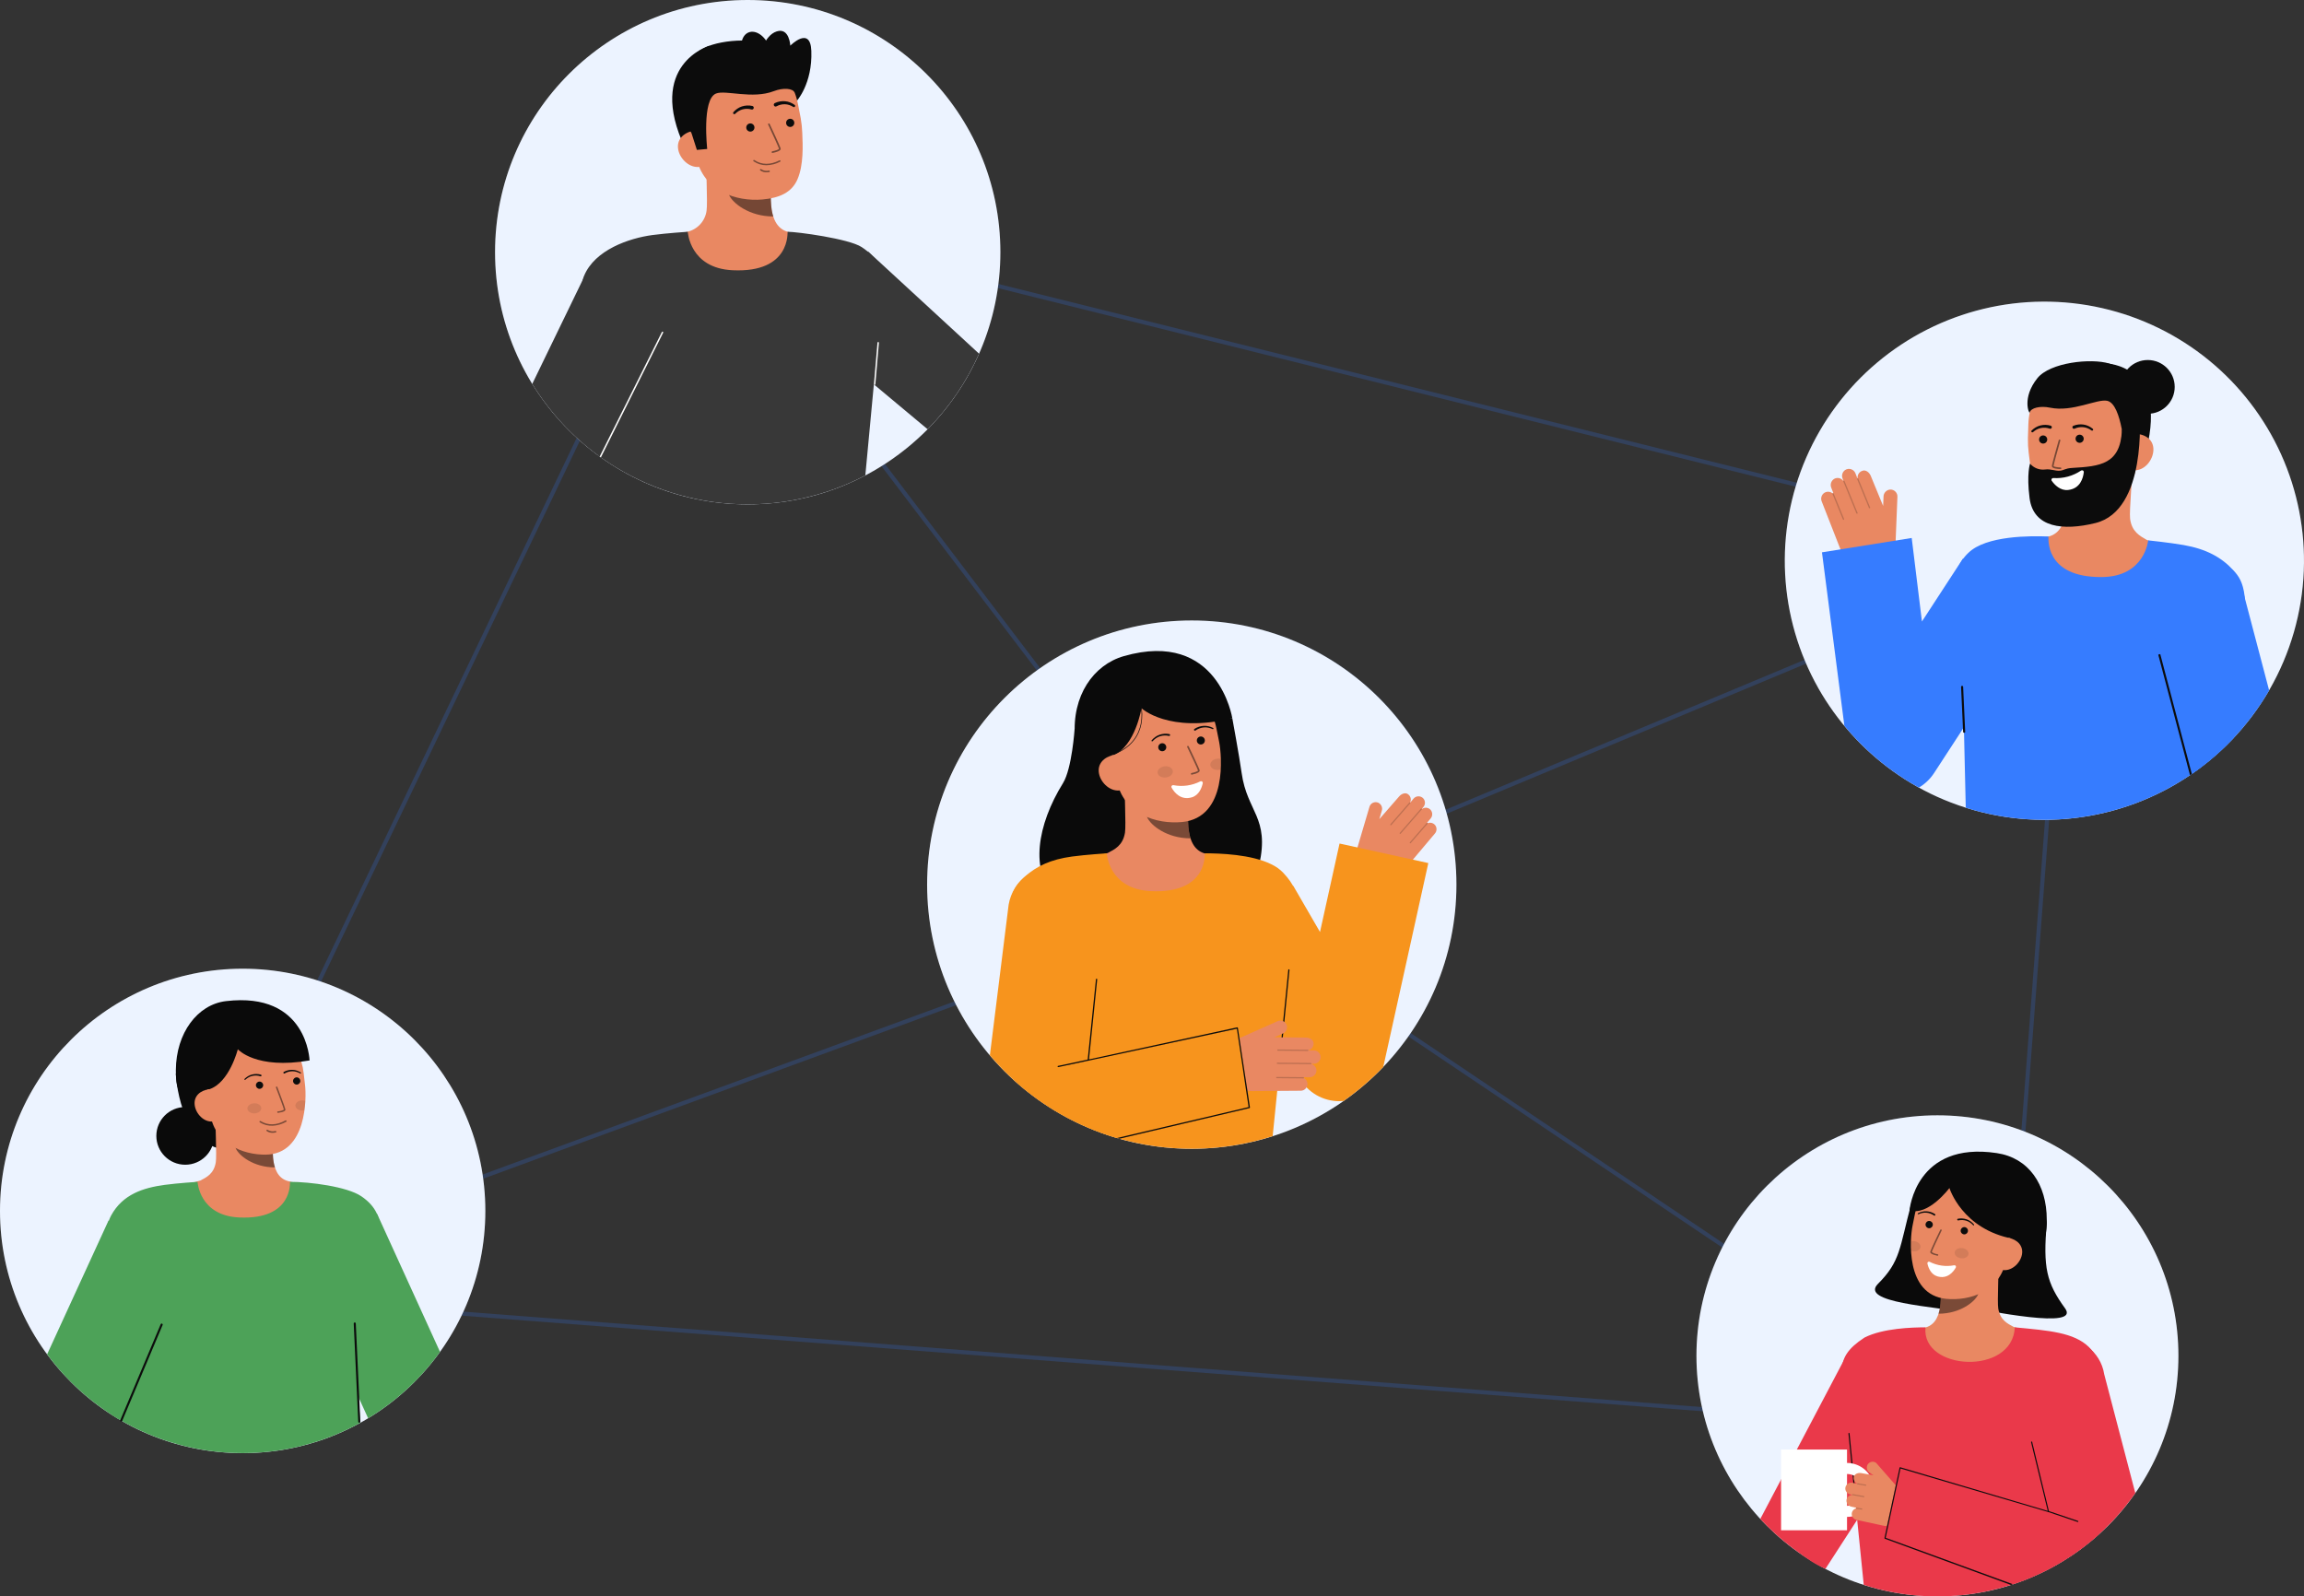 <svg width="355" height="246" viewBox="0 0 355 246" fill="none" xmlns="http://www.w3.org/2000/svg">
    <rect x="0" y="0" width="355" height="246" fill="#333333" stroke="none"/>
    <g clip-path="url(#clip0_1_3041)">
        <path opacity="0.2" d="M106.166 31.892L105.913 31.829L25.803 199.249L308.209 221.011L308.528 221.035L318.875 85.127L318.896 84.86L106.166 31.892ZM187.292 139.559L26.914 198.4L106.151 32.808L187.292 139.559ZM187.763 140.063L307.057 220.283L27.771 198.763L187.763 140.063ZM187.91 139.321L106.889 32.726L317.549 85.178L187.91 139.321ZM307.958 220.124L188.473 139.774L318.201 85.596L307.958 220.124Z" fill="#367CFF"/>
        <path d="M354.97 87.958C354.714 94.403 352.9 100.691 349.681 106.284C346.461 111.877 341.934 116.608 336.484 120.075C331.035 123.541 324.826 125.638 318.387 126.188C311.949 126.738 305.473 125.724 299.513 123.232C296.718 122.063 294.067 120.576 291.612 118.801C286.92 115.42 283.015 111.067 280.164 106.041V106.036C277.124 100.66 275.375 94.653 275.053 88.488C274.731 82.323 275.845 76.167 278.309 70.504C280.773 64.841 284.518 59.826 289.251 55.852C293.984 51.878 299.576 49.054 305.587 47.601C311.597 46.149 317.864 46.107 323.894 47.48C329.924 48.853 335.552 51.602 340.338 55.513C345.123 59.424 348.935 64.389 351.474 70.019C354.013 75.648 355.209 81.789 354.969 87.958L354.97 87.958Z" fill="white"/>
        <path opacity="0.09" d="M354.97 87.958C354.714 94.403 352.9 100.691 349.681 106.284C346.461 111.877 341.934 116.608 336.484 120.075C331.035 123.541 324.826 125.638 318.387 126.188C311.949 126.738 305.473 125.724 299.513 123.232C296.718 122.063 294.067 120.576 291.612 118.801C286.92 115.42 283.015 111.067 280.164 106.041V106.036C277.124 100.66 275.375 94.653 275.053 88.488C274.731 82.323 275.845 76.167 278.309 70.504C280.773 64.841 284.518 59.826 289.251 55.852C293.984 51.878 299.576 49.054 305.587 47.601C311.597 46.149 317.864 46.107 323.894 47.48C329.924 48.853 335.552 51.602 340.338 55.513C345.123 59.424 348.935 64.389 351.474 70.019C354.013 75.648 355.209 81.789 354.969 87.958L354.97 87.958Z" fill="#367CFF"/>
        <path d="M324.457 56.001C324.457 56.001 334.02 56.118 330.723 69.274L329.825 69.317L328.002 69.406" fill="#0C0C0C"/>
        <path d="M313.779 83.076C313.823 83.072 314 91.277 323.555 90.933C330.169 90.695 332.793 83.8 332.944 83.806C332.239 83.628 331.05 83.361 330.741 83.181C329.724 82.585 328.461 81.955 328.204 79.929C328.057 78.761 328.615 72.837 328.56 71.659L318.348 73.523C318.393 76.008 319.16 81.794 315.65 82.677C315.065 82.823 314.437 82.954 313.779 83.076Z" fill="#E98862"/>
        <path opacity="0.52" d="M317.937 80.413C318.116 79.909 318.238 79.387 318.303 78.856C318.461 77.646 318.487 76.421 318.378 75.205C320.447 75.008 322.418 74.235 324.069 72.975C324.23 73.674 325.146 76.744 324.833 77.391C324.244 78.616 321.623 80.556 317.937 80.413Z" fill="#0C0C0C"/>
        <path d="M320.255 78.963C324.259 78.677 329.088 76.245 329.255 70.83L329.407 65.945C329.575 60.531 326.861 56.053 321.755 55.896C316.649 55.737 312.696 60.009 312.528 65.423L312.461 67.586C312.451 68.329 312.491 69.072 312.583 69.81C312.809 71.761 313.161 74.727 314.448 76.753C315.663 78.665 317.698 79.145 320.255 78.963Z" fill="#E98862"/>
        <path d="M328.887 72.47C330.439 72.518 331.748 70.9 331.797 69.351C331.845 67.802 330.613 66.908 329.061 66.86L328.229 67.874L327.553 72.429L328.887 72.47Z" fill="#E98862"/>
        <path d="M312.79 71.445C313.071 71.777 313.43 72.034 313.835 72.191C314.24 72.349 314.678 72.404 315.11 72.349C316.033 72.233 316.645 72.612 317.415 72.535C318.062 72.472 318.174 72.174 319.278 72.109C323.539 71.857 326.736 71.588 326.944 66.251L329.656 63.847C329.656 63.847 330.867 78.638 322.853 80.604C317.928 81.811 313.31 81.37 312.716 76.753C312.233 73.001 312.79 71.445 312.79 71.445Z" fill="#0C0C0C"/>
        <path d="M314.809 68.356C315.157 68.356 315.439 68.075 315.439 67.728C315.439 67.381 315.157 67.1 314.809 67.1C314.462 67.1 314.18 67.381 314.18 67.728C314.18 68.075 314.462 68.356 314.809 68.356Z" fill="#0C0C0C"/>
        <path d="M320.431 68.239C320.779 68.239 321.06 67.958 321.06 67.611C321.06 67.264 320.779 66.983 320.431 66.983C320.083 66.983 319.802 67.264 319.802 67.611C319.802 67.958 320.083 68.239 320.431 68.239Z" fill="#0C0C0C"/>
        <path d="M327.388 69.952C327.388 69.952 327.004 62.28 324.685 61.765C323.141 61.421 319.341 63.548 315.871 62.822C314.353 62.504 312.9 62.853 312.74 63.57C312.676 63.853 311.475 61.34 313.917 58.281C315.862 55.846 322.185 55.161 324.998 56.022C332.787 58.407 329.376 67.204 329.376 67.204L328.978 69.839L327.388 69.952Z" fill="#0C0C0C"/>
        <path d="M330.928 63.766C333.221 63.766 335.079 61.911 335.079 59.622C335.079 57.334 333.221 55.478 330.928 55.478C328.635 55.478 326.777 57.334 326.777 59.622C326.777 61.911 328.635 63.766 330.928 63.766Z" fill="#0C0C0C"/>
        <g opacity="0.52">
            <path d="M317.492 72.289H317.482C316.982 72.275 316.145 72.195 316.154 71.822C316.163 71.513 317.107 68.196 317.214 67.819C317.224 67.786 317.245 67.759 317.275 67.742C317.304 67.726 317.339 67.722 317.372 67.731C317.404 67.74 317.432 67.762 317.448 67.792C317.465 67.821 317.469 67.856 317.459 67.888C317.041 69.357 316.415 71.619 316.409 71.828C316.456 71.918 316.971 72.019 317.489 72.034C317.522 72.033 317.555 72.046 317.579 72.07C317.603 72.093 317.617 72.126 317.617 72.159C317.618 72.193 317.605 72.225 317.581 72.25C317.558 72.274 317.525 72.287 317.492 72.288V72.289Z" fill="#0C0C0C"/>
        </g>
        <path d="M315.969 65.594C315.452 65.441 314.904 65.43 314.382 65.562C314.125 65.625 313.879 65.727 313.652 65.863C313.427 65.996 313.22 66.157 313.036 66.343C313.004 66.371 312.985 66.411 312.982 66.454C312.98 66.497 312.995 66.539 313.023 66.571C313.052 66.603 313.092 66.622 313.135 66.624C313.178 66.627 313.22 66.612 313.252 66.583L313.261 66.575C313.433 66.42 313.624 66.288 313.829 66.181C314.03 66.074 314.247 65.999 314.471 65.957C314.914 65.87 315.372 65.902 315.798 66.049L315.814 66.055C315.845 66.067 315.877 66.072 315.909 66.071C315.941 66.07 315.973 66.063 316.002 66.05C316.032 66.037 316.058 66.017 316.08 65.994C316.102 65.97 316.119 65.943 316.131 65.912C316.142 65.882 316.147 65.85 316.145 65.818C316.144 65.785 316.136 65.754 316.122 65.725C316.108 65.696 316.089 65.67 316.065 65.648C316.041 65.626 316.013 65.61 315.982 65.599L315.969 65.594Z" fill="#0C0C0C"/>
        <path d="M319.677 66.05C320.087 65.862 320.539 65.785 320.988 65.829C321.216 65.849 321.439 65.903 321.65 65.99C321.864 66.077 322.067 66.19 322.253 66.327L322.263 66.334C322.297 66.356 322.339 66.365 322.38 66.358C322.421 66.35 322.457 66.328 322.481 66.294C322.506 66.261 322.517 66.22 322.512 66.179C322.506 66.138 322.486 66.1 322.454 66.074C322.252 65.908 322.031 65.767 321.794 65.656C321.555 65.543 321.3 65.466 321.038 65.427C320.505 65.347 319.961 65.412 319.461 65.614C319.403 65.639 319.356 65.687 319.332 65.746C319.308 65.805 319.309 65.871 319.333 65.93C319.358 65.989 319.404 66.036 319.463 66.061C319.522 66.085 319.588 66.086 319.648 66.062L319.659 66.057L319.677 66.05Z" fill="#0C0C0C"/>
        <path d="M345.169 103.565C344.814 106.248 344.466 109.932 344.156 113.742C342.944 115.03 341.648 116.236 340.276 117.353C339.404 118.061 338.504 118.733 337.576 119.37C332.559 122.789 326.829 125.024 320.818 125.907C314.808 126.791 308.676 126.298 302.884 124.468C302.805 120.929 302.697 116.156 302.591 111.782C302.468 106.738 302.344 102.221 302.278 100.737C302.003 94.847 300.439 90.917 301.622 87.704C301.975 86.752 302.544 85.895 303.283 85.199C306.038 82.507 312.881 82.569 315.625 82.675C315.673 82.677 314.825 89 323.855 88.924C330.493 88.87 330.99 83.27 330.99 83.27C330.99 83.27 334.261 83.61 336.433 83.987C339.986 84.608 342.296 85.908 344.093 87.851C345.77 89.662 346.76 91.585 345.169 103.565Z" fill="#367CFF"/>
        <path d="M292.081 83.299L292.354 76.552C292.36 76.403 292.335 76.255 292.281 76.117C292.227 75.979 292.144 75.853 292.038 75.749C291.933 75.644 291.807 75.562 291.668 75.509C291.529 75.456 291.38 75.432 291.232 75.44C290.958 75.462 290.702 75.584 290.514 75.784C290.326 75.984 290.219 76.246 290.213 76.52L290.155 77.967L288.246 73.333C288.043 72.815 287.461 72.308 286.893 72.573C286.667 72.661 286.479 72.823 286.357 73.032C286.236 73.241 286.189 73.485 286.224 73.724C286.219 73.724 286.214 73.725 286.208 73.727C286.205 73.729 286.201 73.731 286.198 73.734L285.885 72.934C285.827 72.786 285.736 72.653 285.62 72.544C285.504 72.435 285.365 72.353 285.213 72.305C285.061 72.256 284.9 72.243 284.742 72.264C284.584 72.285 284.433 72.342 284.3 72.429C284.093 72.571 283.94 72.779 283.869 73.019C283.797 73.259 283.81 73.517 283.906 73.749L284.039 74.089C284.031 74.097 284.024 74.107 284.02 74.118C283.876 73.909 283.663 73.758 283.418 73.691C283.173 73.625 282.912 73.647 282.683 73.755C282.435 73.88 282.243 74.094 282.146 74.354C282.049 74.615 282.054 74.901 282.16 75.158L282.491 76.004C282.478 75.995 282.463 75.99 282.447 75.988C282.432 75.986 282.416 75.988 282.401 75.994C282.384 76.001 282.37 76.014 282.359 76.029C282.18 75.879 281.955 75.791 281.721 75.779C281.486 75.768 281.255 75.834 281.061 75.967C280.861 76.111 280.716 76.319 280.648 76.555C280.581 76.792 280.595 77.045 280.69 77.272L283.483 84.408C283.874 85.406 284.555 86.265 285.438 86.875C286.321 87.485 287.366 87.817 288.44 87.83C289.365 87.841 290.259 87.491 290.931 86.855C291.602 86.219 291.999 85.346 292.036 84.423L292.081 83.299Z" fill="#E98862"/>
        <g opacity="0.2">
            <path d="M288.09 78.32C288.066 78.329 288.039 78.328 288.015 78.318C287.991 78.308 287.973 78.289 287.963 78.265L286.154 73.856C286.148 73.844 286.145 73.83 286.145 73.817C286.144 73.804 286.146 73.79 286.151 73.778C286.156 73.765 286.164 73.754 286.173 73.744C286.182 73.735 286.194 73.727 286.206 73.722C286.219 73.717 286.232 73.715 286.245 73.715C286.259 73.715 286.272 73.718 286.284 73.724C286.296 73.729 286.307 73.737 286.316 73.747C286.326 73.757 286.333 73.768 286.337 73.781L288.146 78.19C288.151 78.202 288.153 78.215 288.153 78.228C288.153 78.241 288.151 78.254 288.146 78.266C288.141 78.278 288.133 78.288 288.124 78.298C288.115 78.307 288.104 78.314 288.092 78.319L288.09 78.32Z" fill="#0C0C0C"/>
        </g>
        <g opacity="0.2">
            <path d="M286.164 79.17C286.14 79.179 286.113 79.179 286.089 79.168C286.065 79.158 286.046 79.139 286.037 79.115L284.018 74.194C284.009 74.17 284.009 74.143 284.019 74.12C284.029 74.096 284.048 74.077 284.072 74.067C284.096 74.058 284.123 74.059 284.146 74.069C284.17 74.079 284.189 74.097 284.2 74.121L286.218 79.041C286.228 79.066 286.228 79.093 286.218 79.117C286.208 79.141 286.188 79.16 286.164 79.17V79.17Z" fill="#0C0C0C"/>
        </g>
        <g opacity="0.2">
            <path d="M284.083 80.102C284.059 80.112 284.032 80.111 284.008 80.101C283.984 80.091 283.966 80.071 283.956 80.047L282.346 76.122C282.336 76.098 282.336 76.071 282.346 76.047C282.356 76.023 282.375 76.004 282.4 75.994C282.424 75.984 282.451 75.984 282.475 75.994C282.499 76.004 282.519 76.024 282.528 76.048L284.14 79.972C284.15 79.996 284.149 80.023 284.139 80.047C284.129 80.071 284.11 80.09 284.086 80.1L284.083 80.102Z" fill="#0C0C0C"/>
        </g>
        <path d="M314.454 93.876L298.005 119.122C297.406 120.039 296.605 120.808 295.662 121.368C294.261 120.596 292.908 119.739 291.612 118.801C288.849 116.811 286.352 114.477 284.183 111.855L280.728 85.114L294.555 82.902L296.132 95.774L302.449 86.079L314.454 93.876Z" fill="#367CFF"/>
        <path d="M316.383 73.666C317.892 73.766 319.391 73.362 320.644 72.516C320.687 72.487 320.738 72.471 320.79 72.469C320.843 72.468 320.894 72.482 320.939 72.508C320.984 72.535 321.02 72.575 321.044 72.621C321.067 72.668 321.077 72.72 321.071 72.772C320.97 73.662 320.53 75.298 318.66 75.507C317.453 75.641 316.578 74.716 316.137 74.1C316.107 74.058 316.089 74.007 316.086 73.955C316.084 73.903 316.096 73.851 316.122 73.805C316.147 73.76 316.186 73.722 316.232 73.698C316.278 73.673 316.331 73.662 316.383 73.666Z" fill="white"/>
        <path d="M349.63 106.402C347.199 110.586 344.03 114.296 340.276 117.353C339.404 118.06 338.504 118.733 337.576 119.37L331.151 94.971L345.62 91.172L349.63 106.402Z" fill="#367CFF"/>
        <path d="M337.717 119.274C337.671 119.304 337.621 119.338 337.576 119.37C337.531 119.401 337.484 119.433 337.439 119.463L332.542 100.876L332.851 100.795L337.717 119.274Z" fill="#0C0C0C"/>
        <path d="M302.63 112.932C302.59 112.93 302.552 112.914 302.524 112.886C302.496 112.857 302.479 112.82 302.477 112.78L302.161 105.854C302.159 105.812 302.174 105.77 302.203 105.739C302.231 105.708 302.271 105.69 302.313 105.688C302.355 105.686 302.397 105.701 302.428 105.729C302.459 105.758 302.478 105.797 302.48 105.839L302.795 112.766C302.797 112.808 302.782 112.849 302.754 112.88C302.725 112.911 302.686 112.93 302.644 112.932H302.63Z" fill="#0C0C0C"/>
        <path d="M183.629 177.026C206.15 177.026 224.407 158.802 224.407 136.321C224.407 113.84 206.15 95.615 183.629 95.615C161.108 95.615 142.851 113.84 142.851 136.321C142.851 158.802 161.108 177.026 183.629 177.026Z" fill="white"/>
        <path opacity="0.09" d="M224.408 136.32C224.408 144.37 222.016 152.24 217.536 158.934C213.055 165.628 206.686 170.845 199.235 173.926C191.784 177.007 183.585 177.813 175.675 176.242C167.765 174.672 160.499 170.795 154.796 165.102C149.094 159.41 145.21 152.157 143.637 144.261C142.063 136.365 142.871 128.18 145.957 120.743C149.043 113.305 154.27 106.948 160.976 102.475C167.682 98.002 175.565 95.615 183.63 95.615C188.991 95.595 194.302 96.634 199.259 98.673C204.215 100.712 208.718 103.709 212.509 107.493C216.299 111.277 219.302 115.772 221.344 120.719C223.386 125.667 224.428 130.969 224.408 136.32Z" fill="#367CFF"/>
        <path d="M165.579 112.312C165.579 112.312 165.169 118.457 163.784 120.686C159.797 127.104 158.642 134.324 162.634 138.097C166.627 141.87 192.094 141.922 194.023 133.246C195.646 125.941 192.162 125.156 191.314 119.13C190.93 116.404 189.874 110.687 189.874 110.687" fill="#0A0A0A"/>
        <path d="M187.431 131.973C187.387 131.967 186.9 140.047 177.496 139.344C170.986 138.857 168.665 131.963 168.516 131.963C169.218 131.814 170.4 131.597 170.712 131.431C171.737 130.881 173.006 130.309 173.336 128.322C173.527 127.178 173.203 121.317 173.304 120.159L183.297 122.385C183.157 124.831 182.18 130.506 185.605 131.51C186.173 131.675 186.787 131.828 187.431 131.973Z" fill="#E98862"/>
        <path opacity="0.5" d="M183.435 129.19C183.278 128.687 183.178 128.167 183.134 127.642C183.024 126.443 183.046 125.235 183.2 124.041C181.169 123.768 179.255 122.931 177.677 121.626C177.491 122.311 176.471 125.299 176.754 125.95C177.289 127.178 179.797 129.19 183.435 129.19Z" fill="#0C0C0C"/>
        <path d="M182.143 126.673C178.203 127.054 173.106 125.48 172.05 120.243L171.097 115.517C170.041 110.28 171.941 105.481 176.88 104.489C181.82 103.496 186.369 106.999 187.424 112.237L187.846 114.329C188.252 116.339 189.172 125.994 182.143 126.673Z" fill="#E98862"/>
        <path opacity="0.1" d="M179.638 119.811C180.286 119.734 180.766 119.287 180.709 118.812C180.652 118.337 180.081 118.015 179.433 118.092C178.784 118.169 178.305 118.617 178.362 119.091C178.418 119.566 178.99 119.889 179.638 119.811Z" fill="#0C0C0C"/>
        <path opacity="0.1" d="M186.489 117.912C186.548 118.386 187.119 118.707 187.767 118.632C187.879 118.618 187.99 118.593 188.097 118.557C188.127 117.992 188.129 117.448 188.112 116.945C187.932 116.9 187.745 116.889 187.561 116.913C186.913 116.989 186.433 117.436 186.489 117.912Z" fill="#0C0C0C"/>
        <path opacity="0.5" d="M183.625 119.377H183.634C183.834 119.335 184.032 119.282 184.226 119.219C184.516 119.123 184.895 118.963 184.843 118.701C184.783 118.402 183.315 115.347 183.148 115C183.132 114.971 183.106 114.95 183.075 114.94C183.044 114.93 183.01 114.932 182.981 114.946C182.952 114.96 182.929 114.985 182.917 115.016C182.905 115.046 182.906 115.08 182.918 115.11C183.545 116.412 184.553 118.55 184.594 118.751C184.562 118.845 184.081 119.028 183.584 119.128C183.552 119.135 183.525 119.154 183.507 119.181C183.489 119.207 183.482 119.24 183.487 119.272C183.492 119.304 183.509 119.332 183.535 119.352C183.56 119.372 183.593 119.381 183.625 119.378V119.377Z" fill="#0C0C0C"/>
        <path d="M167.156 117.214L171.584 116.35C174.93 114.952 175.879 109.134 175.879 109.134C175.879 109.134 180.007 113.059 189.874 110.686C189.874 110.686 187.731 96.936 173.162 101.109C168.464 102.455 165.136 107.235 165.631 113.566C165.977 118.004 167.156 117.214 167.156 117.214Z" fill="#0A0A0A"/>
        <path d="M172.678 121.777C171.177 122.079 169.637 120.72 169.336 119.221C169.035 117.723 170.084 116.652 171.586 116.35L172.562 117.199L173.97 121.518L172.678 121.777Z" fill="#E98862"/>
        <path d="M184.212 112.563C184.588 112.298 185.027 112.137 185.485 112.096C185.716 112.074 185.948 112.087 186.174 112.134C186.402 112.18 186.624 112.255 186.833 112.356L186.84 112.359C186.863 112.369 186.889 112.369 186.912 112.36C186.935 112.351 186.954 112.333 186.965 112.311C186.975 112.288 186.977 112.262 186.969 112.239C186.961 112.215 186.945 112.195 186.923 112.184C186.701 112.067 186.465 111.978 186.22 111.92C185.974 111.86 185.721 111.838 185.468 111.853C184.957 111.881 184.462 112.046 184.036 112.33C184.019 112.34 184.005 112.354 183.994 112.37C183.983 112.386 183.975 112.404 183.971 112.423C183.967 112.443 183.967 112.462 183.971 112.481C183.975 112.501 183.983 112.519 183.994 112.535C184.005 112.551 184.019 112.565 184.035 112.575C184.052 112.586 184.07 112.593 184.09 112.597C184.109 112.6 184.129 112.599 184.148 112.595C184.167 112.59 184.185 112.582 184.201 112.571L184.204 112.568L184.212 112.563Z" fill="#0C0C0C"/>
        <path d="M180.167 113.121C179.664 113.021 179.143 113.058 178.66 113.228C178.421 113.31 178.195 113.428 177.991 113.577C177.788 113.724 177.604 113.896 177.443 114.089C177.427 114.109 177.419 114.133 177.421 114.159C177.422 114.184 177.434 114.207 177.452 114.224C177.471 114.241 177.495 114.25 177.521 114.249C177.546 114.249 177.57 114.238 177.587 114.22L177.592 114.215C177.747 114.041 177.923 113.887 178.116 113.757C178.307 113.627 178.517 113.526 178.738 113.459C179.177 113.321 179.644 113.302 180.093 113.404L180.104 113.406C180.123 113.411 180.142 113.412 180.162 113.41C180.181 113.407 180.2 113.401 180.216 113.391C180.233 113.381 180.248 113.368 180.259 113.352C180.271 113.336 180.279 113.319 180.284 113.3C180.288 113.281 180.289 113.261 180.286 113.242C180.283 113.223 180.276 113.204 180.265 113.188C180.255 113.172 180.242 113.157 180.226 113.146C180.21 113.135 180.192 113.127 180.173 113.123L180.167 113.121Z" fill="#0C0C0C"/>
        <path d="M171.587 116.278C174.564 115.172 175.552 113.12 175.856 111.592C176.053 110.574 176.035 109.525 175.802 108.514L175.71 108.54C175.939 109.538 175.957 110.572 175.762 111.577C175.462 113.079 174.489 115.099 171.554 116.188L171.587 116.278Z" fill="#0C0C0C"/>
        <path d="M209.226 130.363L211.008 124.327C211.047 124.194 211.114 124.071 211.203 123.965C211.292 123.86 211.403 123.774 211.527 123.713C211.652 123.653 211.787 123.618 211.926 123.613C212.064 123.607 212.202 123.631 212.331 123.682C212.566 123.783 212.755 123.967 212.861 124.199C212.968 124.432 212.984 124.695 212.907 124.939L212.525 126.233L215.597 122.713C215.932 122.316 216.598 122.042 217.019 122.446C217.192 122.591 217.31 122.79 217.354 123.011C217.399 123.231 217.367 123.461 217.265 123.661C217.269 123.663 217.273 123.666 217.277 123.669C217.28 123.672 217.282 123.675 217.284 123.678L217.801 123.065C217.896 122.952 218.016 122.861 218.151 122.8C218.287 122.739 218.434 122.708 218.582 122.711C218.731 122.713 218.877 122.749 219.01 122.815C219.143 122.881 219.259 122.976 219.351 123.093C219.491 123.28 219.563 123.509 219.554 123.743C219.546 123.976 219.457 124.199 219.303 124.375L219.084 124.636C219.089 124.646 219.091 124.657 219.092 124.668C219.281 124.526 219.515 124.456 219.751 124.471C219.987 124.485 220.211 124.583 220.381 124.747C220.563 124.932 220.668 125.178 220.675 125.436C220.683 125.695 220.593 125.947 220.422 126.141L219.877 126.789C219.891 126.785 219.906 126.785 219.92 126.788C219.934 126.791 219.948 126.797 219.959 126.807C219.972 126.819 219.981 126.834 219.985 126.851C220.189 126.772 220.414 126.761 220.624 126.822C220.835 126.883 221.019 127.011 221.149 127.186C221.283 127.373 221.349 127.599 221.337 127.828C221.326 128.057 221.237 128.276 221.086 128.448L216.482 133.913C215.838 134.678 214.98 135.233 214.018 135.507C213.056 135.781 212.034 135.762 211.082 135.453C210.262 135.186 209.578 134.611 209.176 133.849C208.774 133.087 208.686 132.199 208.93 131.372L209.226 130.363Z" fill="#E98862"/>
        <g opacity="0.2">
            <path d="M214.239 127.161C214.258 127.176 214.281 127.183 214.305 127.181C214.329 127.179 214.351 127.168 214.367 127.151L217.284 123.8C217.3 123.781 217.308 123.757 217.306 123.733C217.305 123.709 217.293 123.686 217.275 123.67C217.257 123.654 217.232 123.646 217.208 123.648C217.184 123.649 217.161 123.661 217.145 123.679L214.228 127.03C214.22 127.039 214.214 127.05 214.21 127.061C214.206 127.072 214.204 127.085 214.205 127.097C214.206 127.109 214.209 127.12 214.215 127.131C214.22 127.142 214.228 127.152 214.237 127.16L214.239 127.161Z" fill="#0C0C0C"/>
        </g>
        <g opacity="0.2">
            <path d="M215.684 128.486C215.703 128.501 215.726 128.509 215.75 128.507C215.774 128.505 215.796 128.494 215.812 128.476L219.068 124.736C219.075 124.727 219.082 124.717 219.085 124.705C219.089 124.694 219.091 124.682 219.09 124.67C219.089 124.657 219.086 124.646 219.08 124.635C219.075 124.624 219.067 124.615 219.058 124.607C219.04 124.591 219.016 124.584 218.992 124.586C218.967 124.587 218.945 124.598 218.928 124.616L215.675 128.355C215.667 128.365 215.661 128.375 215.657 128.387C215.653 128.398 215.652 128.41 215.653 128.422C215.653 128.434 215.657 128.446 215.662 128.457C215.667 128.468 215.675 128.477 215.684 128.485L215.684 128.486Z" fill="#0C0C0C"/>
        </g>
        <g opacity="0.2">
            <path d="M217.241 129.931C217.26 129.946 217.283 129.953 217.307 129.951C217.331 129.949 217.353 129.938 217.369 129.92L219.966 126.937C219.98 126.919 219.987 126.895 219.985 126.872C219.983 126.848 219.971 126.827 219.954 126.811C219.936 126.796 219.913 126.788 219.889 126.789C219.866 126.79 219.843 126.8 219.827 126.816L217.23 129.8C217.222 129.809 217.216 129.819 217.212 129.831C217.208 129.842 217.206 129.854 217.207 129.866C217.208 129.878 217.211 129.89 217.217 129.901C217.222 129.912 217.23 129.921 217.239 129.929L217.241 129.931Z" fill="#0C0C0C"/>
        </g>
        <path d="M220.074 132.999L213.183 164.206C213.167 164.276 213.151 164.349 213.132 164.419C211.584 166.035 209.907 167.524 208.119 168.87C207.759 169.137 207.399 169.401 207.03 169.655C206.802 169.68 206.572 169.693 206.342 169.693C205.114 169.692 203.908 169.37 202.844 168.757C201.78 168.144 200.897 167.262 200.282 166.201L187.149 143.517L199.276 136.524L203.386 143.622L206.397 129.989L220.074 132.999Z" fill="#F7941D"/>
        <path d="M198.866 147.226C198.824 147.722 198.742 148.605 198.627 149.768C198.054 155.713 196.714 168.962 196.093 175.084C188.252 177.587 179.838 177.672 171.948 175.329H171.945C166.118 173.588 160.756 170.565 156.253 166.484C156.278 161.009 156.199 154.852 155.829 150.893C154.725 139.064 155.769 137.211 157.485 135.499C157.625 135.359 157.771 135.223 157.917 135.089C159.69 133.481 161.915 132.433 165.159 131.994C167.304 131.705 170.531 131.496 170.531 131.496C170.531 131.496 170.805 137.017 177.321 137.322C186.191 137.739 185.599 131.496 185.644 131.496C187.875 131.496 192.841 131.635 195.973 133.227C195.976 133.227 195.976 133.227 195.979 133.23C196.61 133.537 197.183 133.948 197.675 134.447C201.263 138.241 199.493 139.863 198.866 147.226Z" fill="#F7941D"/>
        <path d="M184.945 120.409C183.665 121.059 182.205 121.265 180.795 120.993C180.746 120.984 180.695 120.989 180.649 121.007C180.603 121.026 180.563 121.057 180.534 121.097C180.505 121.137 180.488 121.185 180.485 121.234C180.482 121.284 180.493 121.333 180.517 121.377C180.938 122.116 181.935 123.38 183.645 122.865C184.75 122.532 185.167 121.398 185.322 120.696C185.333 120.648 185.329 120.597 185.312 120.55C185.295 120.504 185.265 120.463 185.225 120.433C185.186 120.403 185.138 120.384 185.089 120.38C185.039 120.376 184.989 120.386 184.945 120.409Z" fill="white"/>
        <path d="M185.025 114.727C185.367 114.727 185.644 114.45 185.644 114.109C185.644 113.768 185.367 113.492 185.025 113.492C184.684 113.492 184.407 113.768 184.407 114.109C184.407 114.45 184.684 114.727 185.025 114.727Z" fill="#0C0C0C"/>
        <path d="M179.081 115.765C179.423 115.765 179.7 115.489 179.7 115.148C179.7 114.807 179.423 114.531 179.081 114.531C178.74 114.531 178.463 114.807 178.463 115.148C178.463 115.489 178.74 115.765 179.081 115.765Z" fill="#0C0C0C"/>
        <path d="M197.498 160.553C197.494 160.554 197.49 160.554 197.486 160.553C197.461 160.55 197.438 160.537 197.423 160.516C197.407 160.496 197.401 160.471 197.404 160.446L198.498 149.45C198.499 149.437 198.503 149.425 198.509 149.414C198.516 149.403 198.524 149.394 198.534 149.386C198.544 149.378 198.556 149.373 198.568 149.37C198.58 149.367 198.593 149.366 198.605 149.368C198.631 149.372 198.653 149.385 198.668 149.405C198.684 149.425 198.69 149.451 198.687 149.476L197.594 160.472C197.59 160.495 197.579 160.516 197.561 160.531C197.543 160.546 197.521 160.554 197.498 160.553Z" fill="#0C0C0C"/>
        <path d="M190.88 160.024L196.856 157.36C196.987 157.301 197.129 157.271 197.273 157.271C197.416 157.27 197.558 157.299 197.69 157.356C197.822 157.414 197.94 157.498 198.038 157.603C198.135 157.708 198.21 157.833 198.256 157.968C198.335 158.221 198.317 158.494 198.205 158.735C198.093 158.975 197.896 159.166 197.651 159.269L196.37 159.841L201.226 159.891C201.767 159.887 202.431 160.227 202.395 160.832C202.397 161.066 202.319 161.293 202.175 161.477C202.03 161.661 201.827 161.79 201.6 161.844C201.601 161.849 201.602 161.854 201.602 161.86C201.601 161.864 201.601 161.868 201.6 161.871L202.432 161.866C202.586 161.865 202.739 161.898 202.878 161.963C203.018 162.028 203.141 162.124 203.239 162.242C203.337 162.361 203.407 162.5 203.444 162.649C203.482 162.798 203.485 162.954 203.455 163.105C203.402 163.341 203.269 163.552 203.078 163.703C202.888 163.853 202.651 163.934 202.408 163.931L202.054 163.933C202.049 163.944 202.043 163.953 202.035 163.961C202.275 164.015 202.488 164.152 202.635 164.348C202.783 164.544 202.856 164.786 202.842 165.031C202.818 165.298 202.694 165.547 202.495 165.727C202.295 165.907 202.035 166.006 201.766 166.003L200.886 166.009C200.899 166.018 200.909 166.029 200.916 166.043C200.923 166.056 200.927 166.071 200.927 166.086C200.926 166.104 200.92 166.122 200.91 166.137C201.111 166.244 201.27 166.414 201.364 166.621C201.459 166.827 201.482 167.059 201.431 167.28C201.373 167.511 201.239 167.716 201.05 167.862C200.861 168.007 200.629 168.085 200.39 168.082L192.965 168.135C191.926 168.142 190.908 167.84 190.043 167.266C189.178 166.693 188.503 165.874 188.107 164.916C187.765 164.089 187.759 163.162 188.091 162.331C188.423 161.501 189.066 160.832 189.884 160.467L190.88 160.024Z" fill="#E98862"/>
        <g opacity="0.2">
            <path d="M196.793 161.818C196.793 161.844 196.803 161.868 196.821 161.886C196.839 161.904 196.863 161.914 196.888 161.914L201.506 161.955C201.532 161.956 201.556 161.946 201.574 161.928C201.592 161.91 201.602 161.886 201.603 161.861C201.603 161.836 201.593 161.811 201.575 161.793C201.557 161.775 201.533 161.765 201.508 161.765L196.889 161.723C196.864 161.723 196.84 161.733 196.822 161.751C196.804 161.769 196.794 161.793 196.794 161.818H196.793Z" fill="#0C0C0C"/>
        </g>
        <g opacity="0.2">
            <path d="M196.719 163.852C196.719 163.877 196.729 163.901 196.747 163.919C196.764 163.937 196.789 163.947 196.814 163.947L201.967 163.993C201.993 163.993 202.017 163.983 202.035 163.965C202.053 163.948 202.063 163.923 202.063 163.898C202.062 163.873 202.052 163.849 202.034 163.831C202.016 163.814 201.992 163.803 201.967 163.803L196.814 163.756C196.788 163.756 196.764 163.766 196.746 163.784C196.728 163.802 196.719 163.826 196.719 163.852Z" fill="#0C0C0C"/>
        </g>
        <g opacity="0.2">
            <path d="M196.625 166.052C196.625 166.077 196.635 166.101 196.653 166.119C196.671 166.137 196.695 166.147 196.72 166.147L200.831 166.184C200.857 166.184 200.881 166.174 200.899 166.156C200.917 166.138 200.927 166.114 200.927 166.089C200.927 166.063 200.917 166.039 200.899 166.021C200.881 166.003 200.857 165.993 200.831 165.993L196.72 165.957C196.695 165.957 196.671 165.967 196.653 165.984C196.635 166.002 196.625 166.027 196.625 166.052V166.052Z" fill="#0C0C0C"/>
        </g>
        <path d="M192.592 170.646L171.948 175.329H171.944C166.117 173.588 160.755 170.566 156.253 166.484C155.769 166.045 155.296 165.596 154.833 165.136C154.027 164.333 153.255 163.497 152.519 162.63L155.409 139.423C155.724 137.552 156.771 135.883 158.319 134.783C159.867 133.683 161.79 133.241 163.664 133.556C165.538 133.871 167.21 134.916 168.312 136.461C169.415 138.007 169.857 139.926 169.541 141.796L167.714 163.586L190.733 158.385L192.592 170.646Z" fill="#F7941D"/>
        <path d="M163.058 164.442C163.045 164.443 163.033 164.441 163.021 164.437C163.009 164.433 162.998 164.427 162.988 164.419C162.979 164.411 162.971 164.401 162.965 164.39C162.96 164.378 162.956 164.366 162.955 164.354C162.954 164.341 162.956 164.329 162.96 164.317C162.964 164.305 162.97 164.294 162.978 164.284C162.986 164.275 162.996 164.267 163.008 164.261C163.019 164.256 163.031 164.252 163.044 164.251L167.659 163.266C167.671 163.264 167.684 163.265 167.696 163.268C167.708 163.271 167.72 163.276 167.73 163.284C167.74 163.291 167.749 163.301 167.755 163.311C167.762 163.322 167.766 163.334 167.768 163.346C167.77 163.359 167.769 163.371 167.766 163.383C167.763 163.396 167.757 163.407 167.75 163.417C167.743 163.427 167.733 163.436 167.722 163.442C167.712 163.449 167.7 163.453 167.687 163.455L163.07 164.44C163.066 164.441 163.062 164.441 163.058 164.442Z" fill="#0C0C0C"/>
        <path d="M192.592 170.646C192.597 170.67 192.593 170.696 192.58 170.717C192.567 170.738 192.546 170.754 192.522 170.76L172.467 175.479C172.339 175.443 172.215 175.409 172.091 175.37L192.382 170.601L190.574 158.528L167.692 163.455C167.677 163.458 167.662 163.457 167.648 163.453C167.634 163.448 167.62 163.441 167.609 163.43C167.6 163.419 167.593 163.406 167.588 163.392C167.584 163.377 167.583 163.363 167.584 163.348L168.867 150.896C168.869 150.884 168.874 150.872 168.88 150.861C168.887 150.851 168.896 150.842 168.907 150.835C168.917 150.828 168.929 150.823 168.941 150.82C168.953 150.817 168.966 150.817 168.978 150.819C169.003 150.823 169.025 150.837 169.04 150.857C169.055 150.878 169.061 150.903 169.058 150.928L167.794 163.252L190.616 158.315C190.628 158.311 190.641 158.311 190.654 158.313C190.666 158.315 190.678 158.32 190.689 158.328C190.7 158.334 190.709 158.342 190.717 158.351C190.725 158.361 190.73 158.373 190.733 158.385L192.592 170.646Z" fill="#0C0C0C"/>
        <path d="M37.391 223.926C58.042 223.926 74.782 207.215 74.782 186.601C74.782 165.988 58.042 149.277 37.391 149.277C16.741 149.277 0 165.988 0 186.601C0 207.215 16.741 223.926 37.391 223.926Z" fill="white"/>
        <path opacity="0.09" d="M37.391 223.926C58.042 223.926 74.782 207.215 74.782 186.601C74.782 165.988 58.042 149.277 37.391 149.277C16.741 149.277 0 165.988 0 186.601C0 207.215 16.741 223.926 37.391 223.926Z" fill="#367CFF"/>
        <path d="M27.094 165.431C27.094 165.431 27.499 176.672 35.016 177.189L36.289 162.365L27.094 165.431Z" fill="#0A0A0A"/>
        <path d="M28.542 179.485C31.001 179.485 32.995 177.495 32.995 175.04C32.995 172.585 31.001 170.595 28.542 170.595C26.082 170.595 24.089 172.585 24.089 175.04C24.089 177.495 26.082 179.485 28.542 179.485Z" fill="#0A0A0A"/>
        <path d="M45.965 182.406C45.925 182.401 45.485 189.69 37.002 189.055C31.129 188.616 29.036 182.397 28.901 182.397C29.573 182.285 30.235 182.125 30.882 181.917C31.807 181.421 32.951 180.905 33.249 179.113C33.421 178.079 33.13 172.793 33.219 171.748L42.234 173.757C42.106 175.964 41.226 181.083 44.316 181.989C44.83 182.138 45.383 182.276 45.965 182.406Z" fill="#E98862"/>
        <path opacity="0.5" d="M42.359 179.896C42.218 179.442 42.127 178.973 42.088 178.498C41.989 177.417 42.009 176.328 42.147 175.25C40.315 175.003 38.589 174.248 37.165 173.071C36.998 173.688 36.077 176.385 36.332 176.971C36.814 178.082 39.078 179.896 42.359 179.896Z" fill="#0C0C0C"/>
        <path d="M40.947 177.932C37.377 177.978 32.913 176.18 32.36 171.392L31.861 167.071C31.308 162.284 33.378 158.111 37.894 157.592C42.41 157.072 46.233 160.565 46.787 165.352L47.008 167.265C47.22 169.103 47.318 177.852 40.947 177.932Z" fill="#E98862"/>
        <path d="M45.714 167.136C46.023 167.136 46.274 166.886 46.274 166.577C46.274 166.269 46.023 166.019 45.714 166.019C45.404 166.019 45.154 166.269 45.154 166.577C45.154 166.886 45.404 167.136 45.714 167.136Z" fill="#0C0C0C"/>
        <path d="M39.991 167.79C40.3 167.79 40.551 167.539 40.551 167.231C40.551 166.922 40.3 166.672 39.991 166.672C39.682 166.672 39.431 166.922 39.431 167.231C39.431 167.539 39.682 167.79 39.991 167.79Z" fill="#0C0C0C"/>
        <path opacity="0.5" d="M42.831 171.486H42.84C43.023 171.463 43.204 171.431 43.384 171.389C43.652 171.324 44.005 171.209 43.977 170.97C43.945 170.697 42.857 167.84 42.733 167.515C42.728 167.501 42.719 167.488 42.709 167.477C42.699 167.466 42.686 167.458 42.673 167.451C42.659 167.445 42.644 167.442 42.629 167.441C42.614 167.441 42.599 167.444 42.585 167.449C42.571 167.454 42.558 167.462 42.547 167.473C42.536 167.483 42.527 167.495 42.521 167.509C42.515 167.523 42.512 167.538 42.511 167.553C42.511 167.568 42.513 167.583 42.519 167.597C42.983 168.813 43.728 170.812 43.749 170.996C43.463 171.157 43.142 171.247 42.813 171.259C42.783 171.261 42.755 171.275 42.735 171.298C42.715 171.321 42.705 171.351 42.708 171.382C42.71 171.412 42.724 171.44 42.747 171.46C42.77 171.479 42.8 171.489 42.831 171.487V171.486Z" fill="#0C0C0C"/>
        <path opacity="0.5" d="M42.024 173.478C42.757 173.436 43.471 173.223 44.106 172.856C44.132 172.84 44.15 172.816 44.157 172.787C44.164 172.759 44.161 172.728 44.146 172.703C44.132 172.677 44.108 172.658 44.08 172.649C44.052 172.64 44.022 172.642 43.995 172.655C42.622 173.414 41.309 173.457 40.198 172.782C40.176 172.768 40.153 172.755 40.129 172.743C40.101 172.732 40.071 172.733 40.043 172.744C40.016 172.755 39.994 172.776 39.982 172.803C39.97 172.83 39.969 172.861 39.979 172.888C39.989 172.916 40.009 172.939 40.035 172.952C40.044 172.957 40.059 172.966 40.079 172.978C40.663 173.334 41.34 173.508 42.024 173.478Z" fill="#0C0C0C"/>
        <path d="M28.19 168.299L32.236 167.857C35.349 166.853 36.642 161.693 36.642 161.693C36.642 161.693 39.431 164.859 47.697 163.413C47.697 163.413 47.377 152.776 34.806 154.274C30.429 154.796 27.129 159.177 27.095 164.906C27.071 168.921 28.19 168.299 28.19 168.299Z" fill="#0A0A0A"/>
        <path d="M32.809 172.818C31.437 172.977 30.155 171.639 29.997 170.269C29.839 168.899 30.864 168.015 32.236 167.857L33.05 168.694L33.989 172.682L32.809 172.818Z" fill="#E98862"/>
        <path d="M43.733 165.183C44.138 164.959 44.596 164.848 45.058 164.861C45.286 164.866 45.513 164.906 45.729 164.978C45.945 165.049 46.15 165.146 46.341 165.268C46.36 165.28 46.374 165.299 46.379 165.321C46.384 165.343 46.381 165.366 46.37 165.386C46.359 165.405 46.34 165.42 46.318 165.426C46.297 165.433 46.273 165.43 46.253 165.42L46.248 165.417C46.067 165.31 45.873 165.226 45.671 165.167C45.472 165.107 45.264 165.078 45.055 165.081C44.64 165.083 44.233 165.194 43.875 165.404L43.867 165.41C43.852 165.419 43.835 165.426 43.818 165.429C43.8 165.432 43.783 165.432 43.765 165.428C43.748 165.424 43.732 165.417 43.718 165.407C43.703 165.396 43.691 165.383 43.682 165.368C43.673 165.353 43.666 165.336 43.664 165.319C43.661 165.301 43.662 165.284 43.667 165.266C43.671 165.249 43.679 165.233 43.69 165.219C43.701 165.205 43.714 165.194 43.73 165.185L43.733 165.183Z" fill="#0C0C0C"/>
        <path d="M40.107 165.849C39.711 165.724 39.289 165.706 38.884 165.797C38.68 165.841 38.484 165.916 38.303 166.019C38.119 166.121 37.95 166.246 37.797 166.391L37.792 166.395C37.775 166.408 37.754 166.414 37.732 166.412C37.711 166.41 37.691 166.401 37.676 166.385C37.661 166.369 37.653 166.349 37.652 166.327C37.652 166.306 37.659 166.285 37.673 166.268C37.832 166.107 38.01 165.966 38.204 165.849C38.399 165.731 38.611 165.642 38.832 165.586C39.28 165.47 39.751 165.476 40.196 165.604C40.213 165.608 40.229 165.616 40.243 165.627C40.257 165.638 40.269 165.651 40.278 165.667C40.286 165.682 40.292 165.699 40.294 165.717C40.296 165.734 40.294 165.752 40.289 165.769C40.284 165.786 40.276 165.802 40.264 165.815C40.253 165.829 40.239 165.84 40.223 165.848C40.208 165.856 40.19 165.861 40.173 165.863C40.155 165.864 40.137 165.862 40.12 165.856H40.117L40.107 165.849Z" fill="#0C0C0C"/>
        <path opacity="0.52" d="M42.1 174.561C42.233 174.555 42.365 174.539 42.495 174.511C42.524 174.504 42.549 174.486 42.565 174.46C42.58 174.435 42.586 174.405 42.58 174.376C42.574 174.347 42.556 174.321 42.532 174.305C42.507 174.288 42.477 174.281 42.447 174.287C42.245 174.346 42.031 174.361 41.822 174.331C41.613 174.302 41.413 174.228 41.234 174.115C41.211 174.095 41.18 174.086 41.15 174.089C41.12 174.092 41.092 174.107 41.073 174.131C41.053 174.154 41.044 174.185 41.047 174.215C41.05 174.245 41.065 174.273 41.089 174.292C41.385 174.496 41.742 174.591 42.1 174.561Z" fill="#0C0C0C"/>
        <path opacity="0.1" d="M39.215 171.575C39.804 171.554 40.269 171.188 40.254 170.757C40.239 170.326 39.749 169.993 39.161 170.014C38.572 170.034 38.107 170.4 38.122 170.831C38.137 171.262 38.627 171.595 39.215 171.575Z" fill="#0C0C0C"/>
        <path opacity="0.1" d="M45.516 170.385C45.532 170.815 46.022 171.147 46.611 171.128C46.712 171.124 46.813 171.11 46.912 171.085C46.982 170.58 47.025 170.091 47.048 169.637C46.889 169.583 46.722 169.559 46.555 169.567C45.967 169.586 45.502 169.951 45.516 170.385Z" fill="#0C0C0C"/>
        <path d="M58.634 190.084C58.609 192.629 57.734 195.663 57.422 199.33C57.339 200.308 55.235 203.139 54.929 206.288C54.544 210.298 55.401 216.55 55.515 219.254C49.601 222.521 42.91 224.128 36.154 223.904C29.399 223.681 22.829 221.634 17.145 217.983C16.992 211.038 16.811 202.462 16.578 200.407C15.824 193.62 16.028 189.328 17.116 187.32C18.896 184.041 22.063 183.04 25.376 182.589C27.4 182.315 30.44 182.122 30.44 182.122C30.44 182.122 30.698 187.323 36.841 187.612C45.203 188.006 44.645 182.122 44.687 182.122C47.72 182.122 53.468 182.846 55.671 184.346C58.007 185.931 58.663 187.812 58.634 190.084Z" fill="#4DA258"/>
        <path d="M29.746 194.043L18.402 218.755C14.046 216.188 10.257 212.767 7.262 208.699L16.724 188.084L29.746 194.043Z" fill="#4DA258"/>
        <path d="M67.798 208.325C65.576 211.42 62.893 214.158 59.844 216.446C58.84 217.202 57.798 217.906 56.721 218.556L45.078 193.004L58.115 187.082L67.798 208.325Z" fill="#4DA258"/>
        <path d="M115.208 77.722C136.708 77.722 154.138 60.323 154.138 38.861C154.138 17.399 136.708 0 115.208 0C93.707 0 76.278 17.399 76.278 38.861C76.278 60.323 93.707 77.722 115.208 77.722Z" fill="white"/>
        <path opacity="0.09" d="M115.208 77.722C136.708 77.722 154.138 60.323 154.138 38.861C154.138 17.399 136.708 0 115.208 0C93.707 0 76.278 17.399 76.278 38.861C76.278 60.323 93.707 77.722 115.208 77.722Z" fill="#367CFF"/>
        <path d="M122.735 15.59C122.735 15.59 125.2 12.923 125.01 7.843C124.862 3.91 121.77 7.034 121.77 7.034C121.77 7.034 121.636 4.203 119.669 4.842C117.702 5.481 117.098 8.589 117.098 8.589" fill="#0C0C0C"/>
        <path d="M109.298 7.05C109.298 7.05 99.48 9.93 105.555 22.819L106.451 22.718L108.271 22.514" fill="#0C0C0C"/>
        <path d="M123.211 36.189C123.166 36.183 122.67 44.405 113.101 43.687C106.477 43.192 104.115 36.176 103.963 36.176C104.677 36.025 105.56 35.795 105.911 35.716C106.675 35.539 107.367 35.133 107.896 34.554C108.424 33.974 108.763 33.248 108.867 32.471C109.061 31.306 108.732 25.344 108.833 24.165L119.002 26.43C118.86 28.921 117.865 34.694 121.351 35.716C121.931 35.885 122.556 36.041 123.211 36.189Z" fill="#E98862"/>
        <path opacity="0.52" d="M119.144 33.357C118.985 32.844 118.883 32.316 118.839 31.781C118.727 30.561 118.749 29.333 118.905 28.117C116.838 27.839 114.891 26.987 113.285 25.659C113.096 26.356 112.058 29.397 112.345 30.059C112.889 31.309 115.443 33.357 119.144 33.357Z" fill="#0C0C0C"/>
        <path d="M117.485 30.739C113.474 31.099 108.297 29.463 107.259 24.127L106.322 19.311C105.284 13.974 107.251 9.104 112.284 8.129C117.318 7.153 121.922 10.75 122.96 16.087L123.374 18.218C123.503 18.953 123.583 19.695 123.611 20.44C123.701 22.41 123.83 25.404 122.881 27.617C121.986 29.707 120.047 30.509 117.485 30.739Z" fill="#E98862"/>
        <path opacity="0.5" d="M118.091 25.463C118.825 25.449 119.546 25.264 120.196 24.921C120.21 24.914 120.223 24.905 120.233 24.893C120.244 24.882 120.252 24.869 120.257 24.854C120.262 24.84 120.264 24.824 120.263 24.809C120.262 24.793 120.258 24.778 120.251 24.764C120.244 24.75 120.234 24.738 120.222 24.728C120.211 24.718 120.197 24.711 120.182 24.706C120.167 24.702 120.152 24.7 120.136 24.702C120.121 24.704 120.106 24.708 120.092 24.716C118.692 25.422 117.378 25.415 116.293 24.699C116.271 24.684 116.249 24.67 116.225 24.657C116.212 24.65 116.197 24.646 116.182 24.645C116.167 24.644 116.152 24.646 116.138 24.651C116.124 24.656 116.11 24.664 116.099 24.674C116.088 24.683 116.078 24.695 116.072 24.709C116.065 24.723 116.061 24.737 116.06 24.752C116.059 24.767 116.061 24.782 116.066 24.797C116.071 24.811 116.079 24.824 116.089 24.835C116.099 24.846 116.111 24.856 116.124 24.862C116.133 24.867 116.147 24.877 116.167 24.89C116.736 25.268 117.407 25.468 118.091 25.463Z" fill="#0C0C0C"/>
        <path opacity="0.52" d="M118.126 26.549C118.259 26.548 118.392 26.537 118.522 26.514C118.537 26.511 118.551 26.506 118.564 26.498C118.577 26.49 118.588 26.479 118.597 26.467C118.605 26.455 118.612 26.441 118.615 26.426C118.618 26.412 118.619 26.397 118.616 26.382C118.614 26.367 118.608 26.353 118.6 26.34C118.592 26.327 118.582 26.316 118.569 26.308C118.557 26.299 118.543 26.293 118.529 26.289C118.514 26.286 118.499 26.286 118.484 26.288C118.279 26.34 118.065 26.346 117.857 26.309C117.649 26.271 117.452 26.19 117.278 26.07C117.255 26.051 117.225 26.041 117.196 26.044C117.166 26.046 117.138 26.059 117.118 26.082C117.098 26.104 117.088 26.134 117.09 26.164C117.091 26.194 117.104 26.222 117.126 26.242C117.414 26.456 117.767 26.565 118.126 26.549Z" fill="#0C0C0C"/>
        <path d="M121.755 19.563C122.104 19.563 122.387 19.281 122.387 18.933C122.387 18.584 122.104 18.302 121.755 18.302C121.406 18.302 121.124 18.584 121.124 18.933C121.124 19.281 121.406 19.563 121.755 19.563Z" fill="#0C0C0C"/>
        <path d="M115.614 20.279C115.963 20.279 116.246 19.997 116.246 19.649C116.246 19.301 115.963 19.019 115.614 19.019C115.266 19.019 114.983 19.301 114.983 19.649C114.983 19.997 115.266 20.279 115.614 20.279Z" fill="#0C0C0C"/>
        <path d="M107.888 25.692C106.358 25.988 104.8 24.595 104.503 23.068C104.206 21.541 105.283 20.459 106.812 20.162L107.799 21.032L109.202 25.437L107.888 25.692Z" fill="#E98862"/>
        <path d="M108.967 22.957C108.967 22.957 108.113 15.295 110.327 14.412C111.802 13.824 115.908 15.321 119.229 14.045C120.682 13.486 122.177 13.6 122.451 14.284C122.56 14.554 122.765 10.348 119.853 7.71C117.535 5.609 111.271 6.03 108.623 7.334C101.29 10.947 106.557 20.552 106.557 20.552L107.375 23.099L108.967 22.957Z" fill="#0C0C0C"/>
        <g opacity="0.52">
            <path d="M119.033 23.566H119.042C119.536 23.47 120.353 23.258 120.284 22.89C120.225 22.585 118.756 19.451 118.589 19.095C118.582 19.079 118.572 19.066 118.56 19.055C118.547 19.043 118.533 19.035 118.517 19.029C118.501 19.023 118.484 19.021 118.468 19.021C118.451 19.022 118.434 19.026 118.419 19.033C118.404 19.04 118.39 19.05 118.379 19.063C118.368 19.075 118.359 19.09 118.353 19.105C118.348 19.121 118.345 19.138 118.346 19.155C118.347 19.171 118.351 19.188 118.358 19.203C119.009 20.591 119.993 22.73 120.033 22.938C120.001 23.033 119.507 23.217 118.996 23.315C118.963 23.32 118.932 23.338 118.912 23.365C118.891 23.393 118.883 23.427 118.888 23.461C118.893 23.494 118.911 23.525 118.939 23.545C118.966 23.565 119 23.574 119.034 23.569L119.033 23.566Z" fill="#0C0C0C"/>
        </g>
        <path d="M119.381 15.886C119.875 15.65 120.423 15.551 120.968 15.6C121.236 15.623 121.498 15.685 121.747 15.785C121.993 15.883 122.226 16.011 122.439 16.167C122.479 16.194 122.506 16.236 122.516 16.283C122.525 16.33 122.516 16.379 122.49 16.42C122.464 16.46 122.423 16.489 122.377 16.5C122.33 16.511 122.28 16.504 122.239 16.48L122.224 16.474C122.031 16.351 121.822 16.252 121.604 16.181C121.389 16.109 121.165 16.07 120.938 16.066C120.492 16.053 120.05 16.159 119.658 16.372L119.642 16.381C119.61 16.399 119.575 16.411 119.538 16.416C119.502 16.42 119.465 16.418 119.429 16.408C119.394 16.398 119.361 16.382 119.332 16.359C119.303 16.337 119.278 16.309 119.26 16.277C119.242 16.245 119.23 16.21 119.225 16.174C119.221 16.137 119.223 16.1 119.233 16.065C119.243 16.029 119.259 15.996 119.282 15.967C119.304 15.938 119.332 15.914 119.364 15.896L119.381 15.886Z" fill="#0C0C0C"/>
        <path d="M115.761 16.863C115.331 16.743 114.877 16.738 114.445 16.849C114.225 16.904 114.015 16.991 113.822 17.109C113.624 17.227 113.442 17.37 113.28 17.533L113.27 17.543C113.235 17.577 113.189 17.596 113.14 17.596C113.092 17.595 113.045 17.576 113.01 17.542C112.976 17.509 112.956 17.462 112.955 17.414C112.954 17.366 112.971 17.319 113.005 17.283C113.178 17.083 113.376 16.907 113.594 16.757C113.814 16.604 114.056 16.484 114.312 16.403C114.568 16.319 114.834 16.27 115.103 16.258C115.378 16.243 115.654 16.267 115.923 16.329C115.995 16.346 116.058 16.391 116.097 16.454C116.136 16.517 116.149 16.593 116.132 16.665C116.115 16.737 116.07 16.799 116.007 16.838C115.944 16.878 115.868 16.89 115.796 16.873L115.779 16.869L115.761 16.863Z" fill="#0C0C0C"/>
        <path d="M117.697 10.81C118.789 10.368 119.146 8.71 118.495 7.105C117.843 5.501 116.43 4.559 115.338 5C114.246 5.442 113.889 7.101 114.541 8.705C115.192 10.309 116.605 11.252 117.697 10.81Z" fill="#0C0C0C"/>
        <path d="M136.436 44.685C136.474 47.319 135.443 50.28 135.099 54.29C135.029 55.103 134.863 56.895 134.644 59.231C134.284 63.097 133.775 68.445 133.329 73.265C126.957 76.604 119.783 78.116 112.602 77.635C105.421 77.154 98.513 74.698 92.645 70.539C92.505 70.434 92.365 70.332 92.225 70.234C91.853 64.785 91.413 59.066 91.012 55.453C90.258 48.708 89.23 45.349 89.806 43.081C89.852 42.888 89.914 42.698 89.991 42.515C91.649 38.499 96.929 36.707 100.507 36.224C102.69 35.929 105.975 35.716 105.975 35.716C105.975 35.716 106.252 41.333 112.882 41.645C121.909 42.07 121.307 35.716 121.352 35.716C122.813 35.716 130.773 36.777 132.763 38.073C133.096 38.289 133.415 38.527 133.718 38.785C134.582 39.505 135.274 40.408 135.745 41.428C136.215 42.449 136.451 43.562 136.436 44.685Z" fill="#383838"/>
        <path d="M103.2 48.758L92.645 70.539C92.505 70.434 92.365 70.332 92.225 70.234C88.133 67.239 84.663 63.479 82.008 59.164L89.806 43.081L90.115 42.442L103.2 48.758Z" fill="#383838"/>
        <path d="M102.181 51.265L92.581 70.491C92.518 70.443 92.457 70.399 92.394 70.358L101.981 51.167C101.994 51.14 102.018 51.12 102.047 51.11C102.075 51.101 102.106 51.103 102.133 51.116C102.159 51.13 102.179 51.153 102.188 51.181C102.197 51.209 102.195 51.239 102.181 51.265Z" fill="white"/>
        <path d="M150.854 54.506C148.941 58.835 146.254 62.779 142.926 66.147L134.644 59.231L124.124 50.442L133.717 38.785L133.746 38.75L150.854 54.506Z" fill="#383838"/>
        <path d="M134.772 59.316C134.799 59.314 134.824 59.303 134.844 59.285C134.863 59.266 134.875 59.241 134.877 59.214L135.424 52.818C135.427 52.788 135.417 52.759 135.398 52.736C135.379 52.714 135.352 52.699 135.322 52.697C135.293 52.695 135.264 52.704 135.241 52.723C135.218 52.742 135.204 52.769 135.201 52.798L134.655 59.195C134.652 59.224 134.662 59.253 134.681 59.276C134.7 59.299 134.727 59.313 134.757 59.315L134.772 59.316Z" fill="white"/>
        <path d="M298.519 246C319.026 246 335.65 229.406 335.65 208.935C335.65 188.465 319.026 171.87 298.519 171.87C278.012 171.87 261.388 188.465 261.388 208.935C261.388 229.406 278.012 246 298.519 246Z" fill="white"/>
        <path opacity="0.09" d="M261.387 208.934C261.387 216.265 263.565 223.431 267.645 229.526C271.725 235.621 277.524 240.372 284.308 243.177C291.093 245.983 298.559 246.717 305.761 245.287C312.964 243.856 319.58 240.326 324.773 235.143C329.966 229.959 333.502 223.355 334.935 216.165C336.367 208.975 335.632 201.523 332.822 194.75C330.012 187.978 325.252 182.189 319.146 178.116C313.04 174.044 305.862 171.87 298.518 171.87C293.637 171.852 288.8 172.798 284.288 174.655C279.775 176.511 275.674 179.24 272.223 182.686C268.771 186.131 266.037 190.224 264.177 194.729C262.318 199.234 261.37 204.062 261.387 208.934Z" fill="#367CFF"/>
        <path d="M315.367 188.481C314.774 195.344 315.324 197.671 318.179 201.604C320.587 204.919 306.886 202.101 300.825 201.023L306.174 185.417C306.174 185.417 315.575 186.072 315.367 188.481Z" fill="#0A0A0A"/>
        <path d="M294.454 185.626C292.665 192.279 292.866 194.337 289.366 197.831C286.466 200.726 297.771 201.315 303.837 202.367L304.144 185.877C304.144 185.877 295.082 183.29 294.454 185.626Z" fill="#0A0A0A"/>
        <path d="M295.057 204.976C295.096 204.971 295.541 212.329 304.103 211.687C310.031 211.244 312.144 204.966 312.28 204.966C311.603 204.854 310.935 204.692 310.281 204.482C309.348 203.981 308.193 203.46 307.892 201.651C307.718 200.608 308.012 195.273 307.922 194.216L298.823 196.244C298.95 198.472 299.842 203.638 296.722 204.553C296.202 204.705 295.643 204.844 295.057 204.976Z" fill="#E98862"/>
        <path opacity="0.5" d="M298.695 202.442C298.838 201.984 298.93 201.511 298.969 201.033C299.069 199.941 299.049 198.841 298.91 197.754C300.759 197.505 302.502 196.743 303.939 195.555C304.108 196.178 305.037 198.899 304.78 199.491C304.293 200.61 302.008 202.442 298.695 202.442Z" fill="#0C0C0C"/>
        <path d="M299.872 200.15C303.46 200.496 308.101 199.064 309.063 194.295L309.93 189.992C310.892 185.224 309.162 180.854 304.664 179.95C300.166 179.046 296.025 182.238 295.063 187.005L294.679 188.912C294.31 190.74 293.472 199.532 299.872 200.15Z" fill="#E98862"/>
        <path d="M314.272 191.351L310.225 190.908C302.308 189.455 300.368 183.077 300.368 183.077C300.368 183.077 297.047 187.503 294.227 186.487C294.227 186.487 295.136 175.814 307.655 177.69C312.574 178.427 315.367 182.497 315.367 187.957C315.367 191.971 314.272 191.351 314.272 191.351Z" fill="#0A0A0A"/>
        <path opacity="0.1" d="M303.313 193.244C303.365 192.812 302.928 192.405 302.338 192.334C301.747 192.264 301.227 192.557 301.175 192.99C301.123 193.422 301.56 193.829 302.15 193.9C302.741 193.97 303.261 193.677 303.313 193.244Z" fill="#0C0C0C"/>
        <path opacity="0.1" d="M295.916 192.173C295.863 192.605 295.343 192.898 294.752 192.828C294.65 192.816 294.55 192.793 294.453 192.76C294.425 192.246 294.424 191.751 294.439 191.292C294.603 191.251 294.773 191.242 294.94 191.263C295.529 191.333 295.966 191.74 295.916 192.173Z" fill="#0C0C0C"/>
        <path opacity="0.5" d="M298.523 193.507H298.514C298.332 193.469 298.152 193.421 297.975 193.363C297.711 193.275 297.366 193.131 297.414 192.892C297.468 192.62 298.805 189.838 298.957 189.522C298.964 189.508 298.973 189.495 298.984 189.485C298.995 189.474 299.009 189.466 299.023 189.461C299.038 189.455 299.053 189.453 299.069 189.454C299.084 189.454 299.099 189.458 299.113 189.465C299.127 189.472 299.14 189.481 299.15 189.493C299.16 189.504 299.168 189.518 299.173 189.532C299.178 189.547 299.18 189.563 299.179 189.578C299.178 189.593 299.173 189.609 299.166 189.622C298.596 190.807 297.678 192.755 297.641 192.938C297.915 193.124 298.23 193.241 298.56 193.281C298.589 193.287 298.615 193.304 298.631 193.328C298.648 193.353 298.655 193.383 298.65 193.412C298.646 193.441 298.63 193.468 298.606 193.486C298.583 193.504 298.553 193.512 298.523 193.509V193.507Z" fill="#0C0C0C"/>
        <path d="M308.49 195.692C309.857 195.967 311.259 194.73 311.535 193.365C311.81 192.001 310.853 191.025 309.486 190.751L308.598 191.524L307.315 195.456L308.49 195.692Z" fill="#E98862"/>
        <path d="M297.988 187.302C297.82 187.183 297.636 187.087 297.441 187.016C297.244 186.943 297.038 186.896 296.829 186.879C296.619 186.859 296.408 186.871 296.202 186.913C295.994 186.956 295.792 187.024 295.601 187.116L295.595 187.119C295.575 187.126 295.552 187.126 295.532 187.118C295.511 187.109 295.495 187.094 295.486 187.074C295.476 187.054 295.474 187.031 295.481 187.01C295.487 186.989 295.501 186.971 295.52 186.96C295.722 186.854 295.937 186.773 296.159 186.72C296.384 186.665 296.615 186.645 296.845 186.659C297.311 186.685 297.762 186.835 298.15 187.094C298.178 187.114 298.197 187.145 298.203 187.179C298.209 187.213 298.201 187.248 298.182 187.277C298.162 187.305 298.133 187.325 298.099 187.332C298.065 187.339 298.029 187.332 298 187.314L297.997 187.312L297.988 187.302Z" fill="#0C0C0C"/>
        <path d="M301.672 187.811C302.13 187.72 302.603 187.753 303.044 187.908C303.262 187.982 303.468 188.09 303.654 188.225C303.839 188.359 304.007 188.516 304.153 188.692C304.168 188.709 304.177 188.732 304.176 188.755C304.175 188.779 304.164 188.801 304.147 188.816C304.129 188.832 304.107 188.84 304.083 188.839C304.06 188.838 304.038 188.828 304.022 188.811L304.017 188.806C303.876 188.647 303.716 188.507 303.539 188.389C303.366 188.271 303.175 188.179 302.973 188.117C302.574 187.992 302.148 187.975 301.739 188.067L301.729 188.07C301.695 188.078 301.659 188.073 301.629 188.054C301.598 188.036 301.577 188.007 301.568 187.973C301.56 187.938 301.565 187.902 301.584 187.872C301.602 187.842 301.631 187.82 301.666 187.812L301.672 187.811Z" fill="#0C0C0C"/>
        <path d="M281.266 241.761C279.807 241.126 278.715 240.446 276.222 238.572C274.424 237.224 272.752 235.715 271.229 234.064L284.027 209.753L284.583 208.697L296.127 214.755L286.114 233.778L286.068 233.862L286.155 234.2" fill="#EA394A"/>
        <path d="M323.83 222.205C323.494 225.81 323.422 231.417 323.445 236.402C318.619 240.771 312.726 243.796 306.358 245.17C299.989 246.545 293.371 246.222 287.167 244.233C286.408 236.716 285.279 225.669 284.643 218.867C283.998 211.821 282.102 209.494 287.278 206.12C290.129 204.67 294.651 204.543 296.682 204.543C295.993 211.222 310.093 212.044 310.443 204.543C320.989 205.527 325.871 205.772 323.83 222.205Z" fill="#EA394A"/>
        <path d="M297.321 194.447C298.486 195.039 299.816 195.226 301.1 194.979C301.144 194.97 301.19 194.975 301.233 194.992C301.275 195.008 301.311 195.037 301.338 195.073C301.364 195.11 301.38 195.153 301.382 195.199C301.385 195.244 301.375 195.289 301.353 195.328C300.971 196.002 300.062 197.153 298.504 196.684C297.498 196.381 297.118 195.349 296.976 194.709C296.967 194.665 296.97 194.618 296.985 194.576C297.001 194.533 297.028 194.496 297.064 194.468C297.101 194.441 297.144 194.424 297.189 194.42C297.235 194.417 297.28 194.426 297.321 194.447Z" fill="white"/>
        <path d="M297.248 189.273C297.559 189.273 297.811 189.021 297.811 188.711C297.811 188.4 297.559 188.148 297.248 188.148C296.937 188.148 296.685 188.4 296.685 188.711C296.685 189.021 296.937 189.273 297.248 189.273Z" fill="#0C0C0C"/>
        <path d="M302.66 190.218C302.971 190.218 303.223 189.967 303.223 189.656C303.223 189.346 302.971 189.094 302.66 189.094C302.349 189.094 302.097 189.346 302.097 189.656C302.097 189.967 302.349 190.218 302.66 190.218Z" fill="#0C0C0C"/>
        <path d="M285.89 231.001H285.901C285.924 230.998 285.944 230.985 285.958 230.967C285.972 230.949 285.978 230.925 285.975 230.903L284.979 220.89C284.978 220.879 284.974 220.868 284.969 220.858C284.963 220.848 284.955 220.839 284.946 220.832C284.937 220.825 284.926 220.82 284.915 220.817C284.904 220.815 284.893 220.814 284.881 220.816C284.87 220.818 284.859 220.821 284.849 220.827C284.839 220.833 284.831 220.84 284.824 220.85C284.817 220.859 284.812 220.869 284.809 220.88C284.806 220.891 284.805 220.903 284.807 220.914L285.802 230.927C285.805 230.948 285.816 230.967 285.832 230.98C285.848 230.994 285.869 231.001 285.89 231.001Z" fill="#0C0C0C"/>
        <path d="M284.589 223.375H274.426V235.817H284.589V223.375Z" fill="white"/>
        <path d="M280.427 229.596C280.427 228.774 280.671 227.971 281.129 227.288C281.586 226.605 282.236 226.073 282.997 225.758C283.757 225.444 284.594 225.362 285.401 225.522C286.209 225.683 286.95 226.079 287.532 226.66C288.114 227.241 288.51 227.981 288.671 228.787C288.831 229.593 288.749 230.428 288.434 231.187C288.119 231.946 287.585 232.595 286.901 233.052C286.216 233.508 285.412 233.752 284.588 233.752C283.485 233.75 282.427 233.312 281.647 232.533C280.866 231.754 280.428 230.698 280.427 229.596ZM282.131 229.596C282.131 230.081 282.275 230.555 282.545 230.959C282.815 231.362 283.199 231.677 283.648 231.862C284.097 232.048 284.591 232.096 285.068 232.002C285.544 231.907 285.982 231.673 286.326 231.33C286.67 230.987 286.904 230.55 286.998 230.075C287.093 229.599 287.045 229.106 286.859 228.657C286.673 228.209 286.358 227.826 285.954 227.557C285.55 227.287 285.074 227.143 284.588 227.143C283.937 227.144 283.312 227.403 282.852 227.862C282.391 228.322 282.132 228.946 282.131 229.596Z" fill="white"/>
        <path d="M284.508 231.136C284.542 230.926 284.649 230.734 284.811 230.594C284.972 230.455 285.178 230.377 285.392 230.373C285.386 230.365 285.382 230.355 285.379 230.345L285.077 230.28C284.866 230.238 284.675 230.125 284.539 229.959C284.402 229.794 284.326 229.586 284.325 229.372C284.327 229.237 284.359 229.105 284.418 228.984C284.478 228.863 284.563 228.757 284.669 228.673C284.774 228.589 284.897 228.53 285.029 228.499C285.16 228.468 285.296 228.467 285.428 228.496L286.142 228.65C286.142 228.647 286.142 228.644 286.142 228.642C286.144 228.636 286.146 228.63 286.149 228.625C285.962 228.538 285.812 228.39 285.72 228.206C285.629 228.022 285.603 227.813 285.646 227.612C285.724 227.085 286.358 226.912 286.822 227.012L288.671 227.342L288.047 226.929C287.85 226.793 287.712 226.587 287.662 226.354C287.611 226.12 287.651 225.876 287.773 225.671C287.84 225.567 287.927 225.478 288.03 225.409C288.133 225.34 288.248 225.292 288.37 225.269C288.491 225.246 288.616 225.248 288.737 225.275C288.858 225.302 288.972 225.353 289.072 225.426L296.526 233.941L294.871 233.191C294.357 233.945 293.63 234.529 292.782 234.868C291.933 235.206 291.003 235.284 290.11 235.092L286.068 234.212C285.857 234.171 285.667 234.058 285.529 233.892C285.392 233.727 285.317 233.519 285.316 233.304C285.319 233.111 285.383 232.923 285.501 232.769C285.618 232.614 285.782 232.501 285.968 232.446C285.962 232.433 285.96 232.418 285.962 232.403C285.964 232.389 285.97 232.376 285.978 232.365C285.987 232.354 285.998 232.345 286.011 232.34L285.265 232.179C285.03 232.133 284.821 232 284.68 231.806C284.54 231.613 284.478 231.373 284.508 231.136Z" fill="#E98862"/>
        <path opacity="0.2" d="M287.492 228.949C287.512 228.945 287.529 228.934 287.541 228.919C287.554 228.903 287.56 228.884 287.56 228.864C287.56 228.844 287.552 228.825 287.539 228.81C287.526 228.795 287.509 228.785 287.489 228.782L286.24 228.571C286.229 228.568 286.218 228.568 286.206 228.57C286.195 228.573 286.184 228.577 286.175 228.584C286.165 228.59 286.157 228.598 286.151 228.608C286.145 228.618 286.14 228.629 286.138 228.64C286.136 228.651 286.137 228.663 286.14 228.674C286.142 228.685 286.147 228.696 286.154 228.705C286.161 228.714 286.169 228.722 286.179 228.728C286.189 228.734 286.2 228.738 286.212 228.739L287.46 228.95C287.471 228.952 287.482 228.952 287.492 228.949Z" fill="#0C0C0C"/>
        <path opacity="0.2" d="M287.191 230.712C287.21 230.708 287.228 230.698 287.24 230.682C287.253 230.667 287.259 230.647 287.259 230.628C287.259 230.608 287.251 230.589 287.239 230.574C287.226 230.558 287.208 230.548 287.188 230.545L285.478 230.242C285.467 230.239 285.455 230.239 285.443 230.241C285.432 230.243 285.421 230.248 285.411 230.254C285.402 230.26 285.393 230.269 285.387 230.278C285.381 230.288 285.376 230.299 285.374 230.31C285.372 230.322 285.373 230.333 285.375 230.345C285.378 230.356 285.383 230.367 285.39 230.376C285.397 230.385 285.405 230.393 285.415 230.399C285.425 230.405 285.437 230.409 285.448 230.41L287.159 230.713C287.169 230.715 287.18 230.715 287.191 230.712Z" fill="#0C0C0C"/>
        <path opacity="0.2" d="M286.877 232.624C286.896 232.62 286.914 232.609 286.926 232.593C286.939 232.577 286.945 232.558 286.944 232.538C286.944 232.518 286.936 232.499 286.923 232.484C286.91 232.469 286.892 232.459 286.872 232.456L286.061 232.332C286.039 232.33 286.017 232.336 286 232.35C285.983 232.363 285.971 232.383 285.968 232.404C285.964 232.426 285.97 232.448 285.982 232.466C285.994 232.484 286.013 232.496 286.035 232.501L286.846 232.625C286.856 232.626 286.867 232.626 286.877 232.624Z" fill="#0C0C0C"/>
        <path d="M329.008 230.083C324.435 236.648 317.863 241.565 310.268 244.106L310.265 244.103C308.578 243.774 292.486 237.431 290.357 237.014L292.686 226.167C298.667 227.355 309.575 231.935 315.59 233.128L311.346 213.922C311.192 213.074 311.209 212.203 311.395 211.361C311.58 210.519 311.932 209.723 312.428 209.017C312.925 208.312 313.557 207.712 314.287 207.252C315.018 206.793 315.833 206.482 316.685 206.339C317.536 206.196 318.408 206.223 319.249 206.419C320.09 206.615 320.884 206.976 321.584 207.48C322.285 207.984 322.878 208.623 323.329 209.357C323.781 210.092 324.082 210.91 324.214 211.761L329.008 230.083Z" fill="#EA394A"/>
        <path d="M320.148 234.542C320.17 234.541 320.191 234.533 320.206 234.518C320.222 234.503 320.232 234.483 320.233 234.461C320.235 234.44 320.229 234.418 320.215 234.401C320.202 234.384 320.183 234.373 320.161 234.369L315.639 232.838C315.628 232.836 315.616 232.836 315.605 232.839C315.594 232.842 315.583 232.846 315.574 232.853C315.565 232.86 315.557 232.869 315.551 232.878C315.545 232.888 315.542 232.899 315.54 232.911C315.537 232.933 315.542 232.957 315.556 232.975C315.57 232.993 315.59 233.006 315.613 233.009L320.135 234.541C320.14 234.541 320.144 234.542 320.148 234.542Z" fill="#0C0C0C"/>
        <path d="M315.709 232.911C315.711 232.938 315.703 232.965 315.685 232.986C315.675 232.995 315.663 233.002 315.65 233.006C315.637 233.01 315.623 233.011 315.61 233.009L292.831 226.298L290.548 236.973L310.164 244.138C310.103 244.158 310.039 244.178 309.978 244.198C309.934 244.213 309.891 244.227 309.845 244.239L290.421 237.12C290.399 237.114 290.38 237.1 290.368 237.08C290.356 237.061 290.352 237.038 290.357 237.015L292.686 226.169C292.689 226.158 292.694 226.147 292.701 226.138C292.708 226.129 292.717 226.122 292.727 226.116C292.736 226.11 292.747 226.105 292.759 226.103C292.77 226.101 292.782 226.102 292.793 226.105L315.517 232.825L312.945 222.237C312.942 222.214 312.948 222.192 312.961 222.173C312.975 222.155 312.995 222.143 313.017 222.139C313.029 222.137 313.04 222.137 313.051 222.139C313.063 222.141 313.073 222.146 313.083 222.152C313.092 222.159 313.1 222.167 313.107 222.177C313.113 222.186 313.117 222.197 313.119 222.208L315.709 232.911Z" fill="#0C0C0C"/>
        <path d="M18.673 219.075C18.652 219.075 18.631 219.07 18.612 219.062C18.592 219.054 18.575 219.042 18.56 219.028C18.546 219.013 18.534 218.995 18.526 218.976C18.518 218.956 18.514 218.936 18.514 218.915C18.514 218.894 18.518 218.873 18.527 218.854L24.763 204.057C24.78 204.018 24.811 203.987 24.85 203.971C24.889 203.955 24.933 203.956 24.972 203.972C25.011 203.988 25.042 204.02 25.058 204.059C25.073 204.098 25.073 204.141 25.057 204.18L18.82 218.977C18.808 219.006 18.788 219.031 18.762 219.048C18.735 219.065 18.705 219.075 18.673 219.075Z" fill="#0C0C0C"/>
        <path d="M55.372 219.243H55.365C55.344 219.243 55.323 219.24 55.303 219.233C55.284 219.226 55.266 219.215 55.25 219.201C55.235 219.187 55.222 219.17 55.213 219.151C55.205 219.132 55.2 219.112 55.199 219.091L54.503 203.956C54.503 203.915 54.518 203.874 54.546 203.843C54.575 203.813 54.613 203.794 54.655 203.79C54.676 203.789 54.697 203.792 54.716 203.799C54.736 203.807 54.754 203.817 54.77 203.832C54.785 203.846 54.798 203.863 54.806 203.882C54.815 203.9 54.821 203.921 54.821 203.942L55.517 219.076C55.519 219.117 55.505 219.158 55.478 219.189C55.451 219.22 55.413 219.239 55.372 219.243Z" fill="#0C0C0C"/>
    </g>
    <defs>
        <clipPath id="clip0_1_3041">
            <rect width="355" height="246" fill="white"/>
        </clipPath>
    </defs>
</svg>
